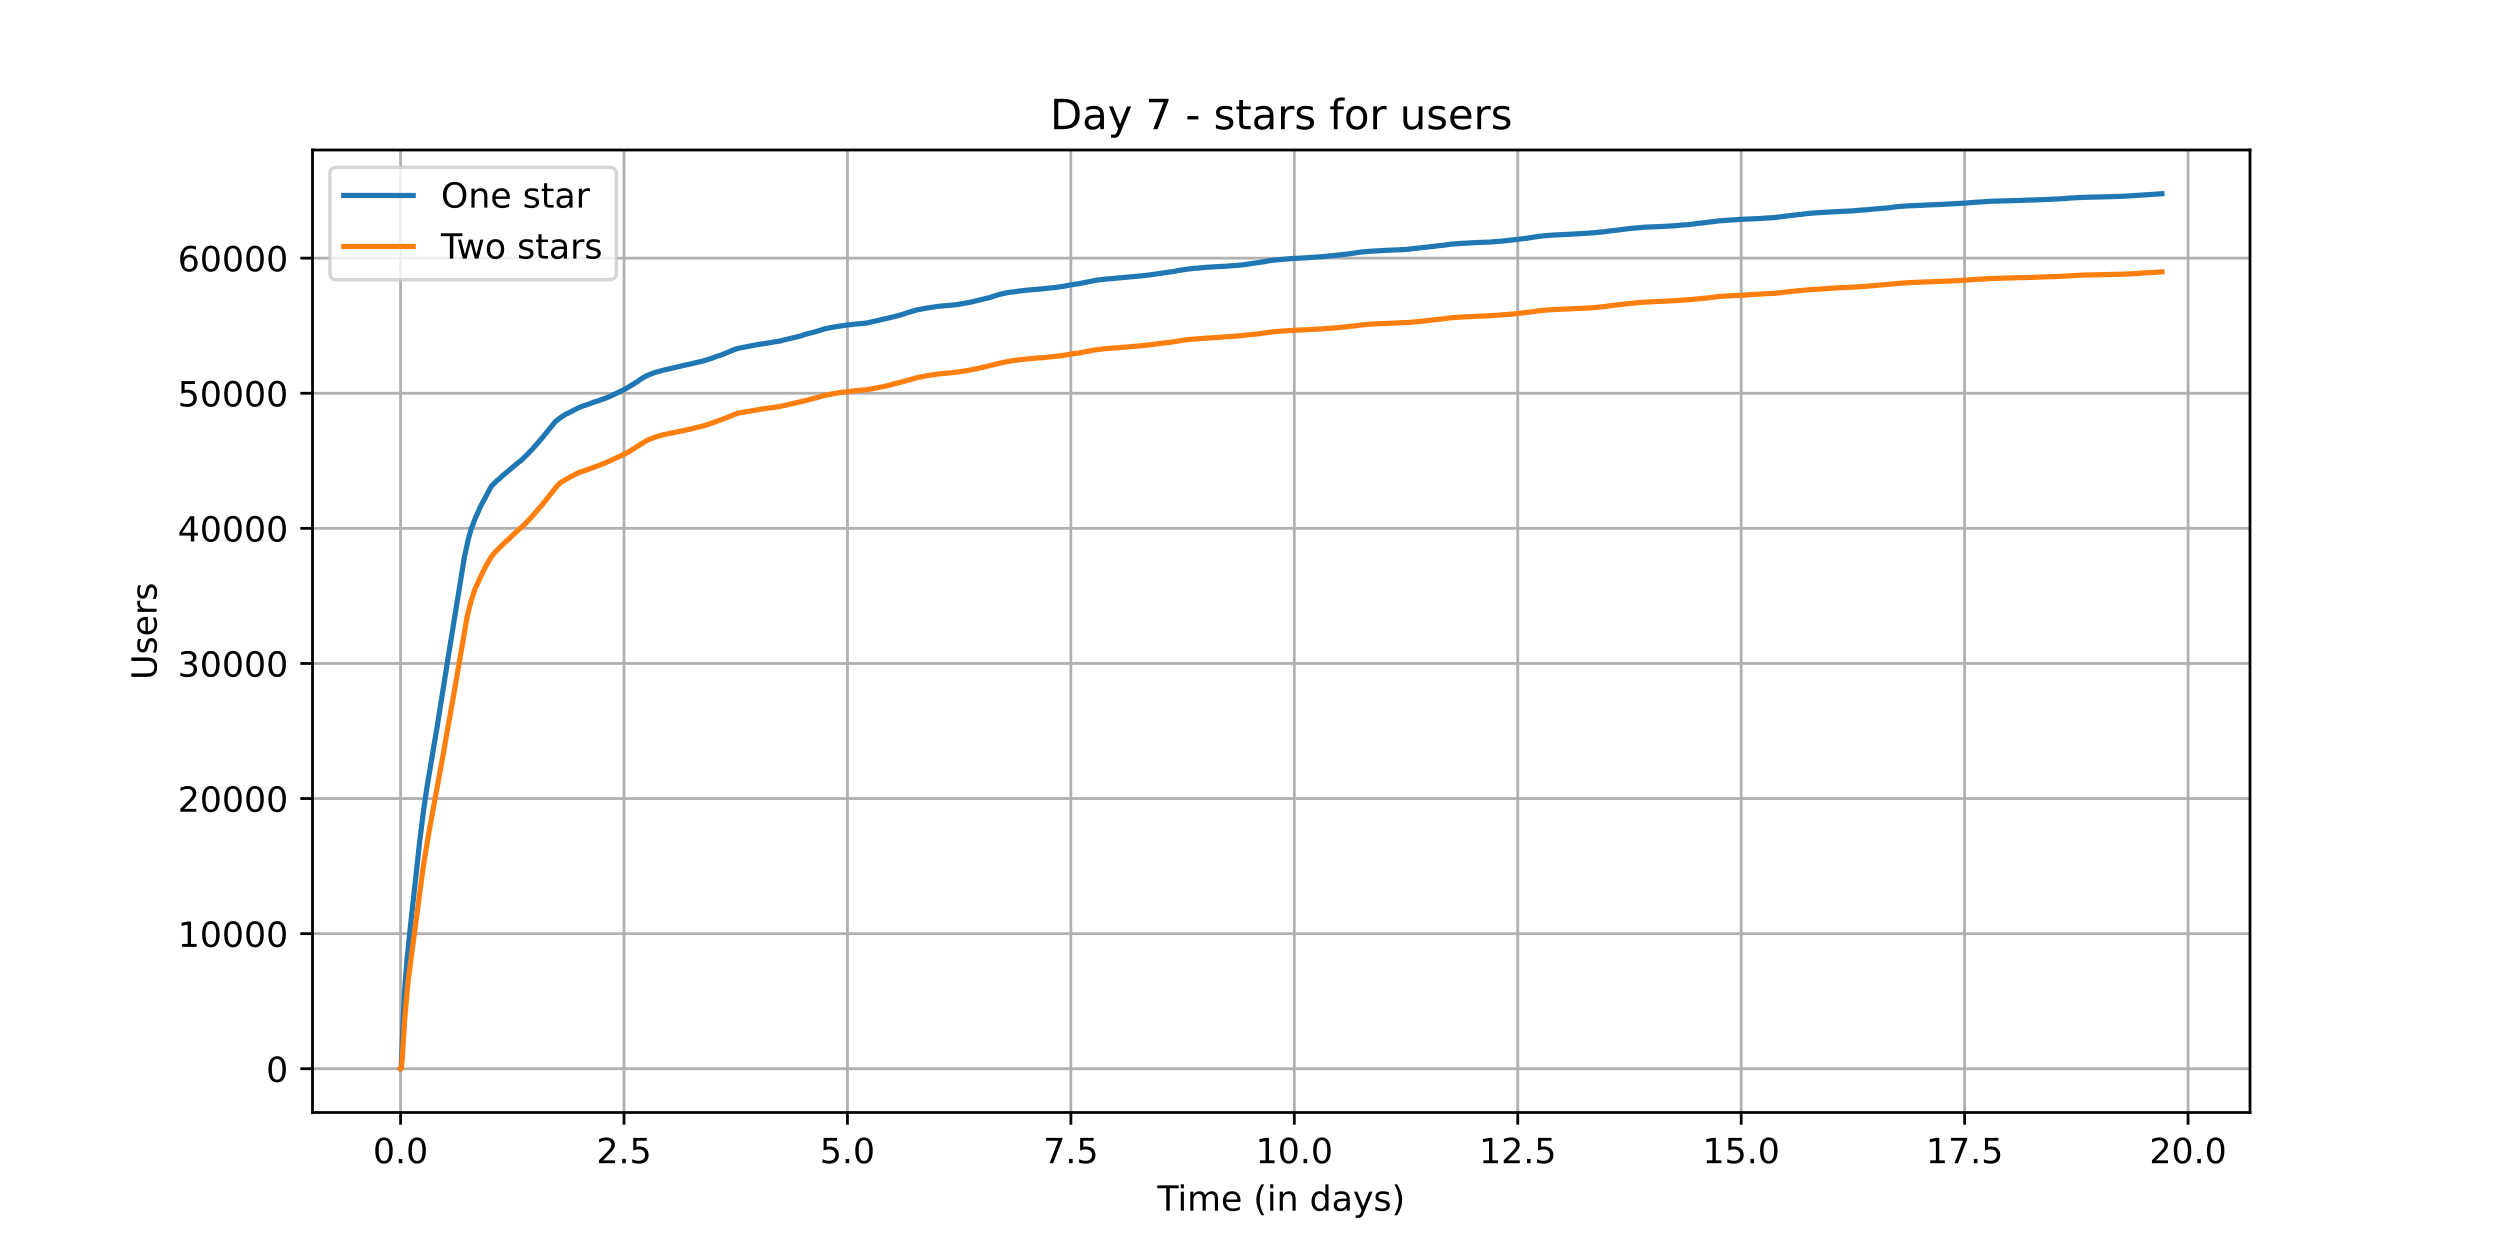 <?xml version="1.0" encoding="utf-8" standalone="no"?>
<!DOCTYPE svg PUBLIC "-//W3C//DTD SVG 1.1//EN"
  "http://www.w3.org/Graphics/SVG/1.1/DTD/svg11.dtd">
<!-- Created with matplotlib (https://matplotlib.org/) -->
<svg height="360pt" version="1.1" viewBox="0 0 720 360" width="720pt" xmlns="http://www.w3.org/2000/svg" xmlns:xlink="http://www.w3.org/1999/xlink">
 <defs>
  <style type="text/css">*{stroke-linecap:butt;stroke-linejoin:round;}</style>
 </defs>
 <g id="figure_1">
  <g id="patch_1">
   <path d="M 0 360 
L 720 360 
L 720 0 
L 0 0 
z
" style="fill:#ffffff;"/>
  </g>
  <g id="axes_1">
   <g id="patch_2">
    <path d="M 90 320.4 
L 648 320.4 
L 648 43.2 
L 90 43.2 
z
" style="fill:#ffffff;"/>
   </g>
   <g id="matplotlib.axis_1">
    <g id="xtick_1">
     <g id="line2d_1">
      <path clip-path="url(#p6df90c89d9)" d="M 115.364 320.4 
L 115.364 43.2 
" style="fill:none;stroke:#b0b0b0;stroke-linecap:square;stroke-width:0.8;"/>
     </g>
     <g id="line2d_2">
      <defs>
       <path d="M 0 0 
L 0 3.5 
" id="m7ec2a794bc" style="stroke:#000000;stroke-width:0.8;"/>
      </defs>
      <g>
       <use style="stroke:#000000;stroke-width:0.8;" x="115.364" xlink:href="#m7ec2a794bc" y="320.4"/>
      </g>
     </g>
     <g id="text_1">
      <!-- 0.0 -->
      <g transform="translate(107.412 334.998)scale(0.1 -0.1)">
       <defs>
        <path d="M 31.781 66.406 
Q 24.172 66.406 20.328 58.906 
Q 16.5 51.422 16.5 36.375 
Q 16.5 21.391 20.328 13.891 
Q 24.172 6.391 31.781 6.391 
Q 39.453 6.391 43.281 13.891 
Q 47.125 21.391 47.125 36.375 
Q 47.125 51.422 43.281 58.906 
Q 39.453 66.406 31.781 66.406 
z
M 31.781 74.219 
Q 44.047 74.219 50.516 64.516 
Q 56.984 54.828 56.984 36.375 
Q 56.984 17.969 50.516 8.266 
Q 44.047 -1.422 31.781 -1.422 
Q 19.531 -1.422 13.062 8.266 
Q 6.594 17.969 6.594 36.375 
Q 6.594 54.828 13.062 64.516 
Q 19.531 74.219 31.781 74.219 
z
" id="DejaVuSans-48"/>
        <path d="M 10.688 12.406 
L 21 12.406 
L 21 0 
L 10.688 0 
z
" id="DejaVuSans-46"/>
       </defs>
       <use xlink:href="#DejaVuSans-48"/>
       <use x="63.623" xlink:href="#DejaVuSans-46"/>
       <use x="95.41" xlink:href="#DejaVuSans-48"/>
      </g>
     </g>
    </g>
    <g id="xtick_2">
     <g id="line2d_3">
      <path clip-path="url(#p6df90c89d9)" d="M 179.713 320.4 
L 179.713 43.2 
" style="fill:none;stroke:#b0b0b0;stroke-linecap:square;stroke-width:0.8;"/>
     </g>
     <g id="line2d_4">
      <g>
       <use style="stroke:#000000;stroke-width:0.8;" x="179.713" xlink:href="#m7ec2a794bc" y="320.4"/>
      </g>
     </g>
     <g id="text_2">
      <!-- 2.5 -->
      <g transform="translate(171.762 334.998)scale(0.1 -0.1)">
       <defs>
        <path d="M 19.188 8.297 
L 53.609 8.297 
L 53.609 0 
L 7.328 0 
L 7.328 8.297 
Q 12.938 14.109 22.625 23.891 
Q 32.328 33.688 34.812 36.531 
Q 39.547 41.844 41.422 45.531 
Q 43.312 49.219 43.312 52.781 
Q 43.312 58.594 39.234 62.25 
Q 35.156 65.922 28.609 65.922 
Q 23.969 65.922 18.812 64.312 
Q 13.672 62.703 7.812 59.422 
L 7.812 69.391 
Q 13.766 71.781 18.938 73 
Q 24.125 74.219 28.422 74.219 
Q 39.75 74.219 46.484 68.547 
Q 53.219 62.891 53.219 53.422 
Q 53.219 48.922 51.531 44.891 
Q 49.859 40.875 45.406 35.406 
Q 44.188 33.984 37.641 27.219 
Q 31.109 20.453 19.188 8.297 
z
" id="DejaVuSans-50"/>
        <path d="M 10.797 72.906 
L 49.516 72.906 
L 49.516 64.594 
L 19.828 64.594 
L 19.828 46.734 
Q 21.969 47.469 24.109 47.828 
Q 26.266 48.188 28.422 48.188 
Q 40.625 48.188 47.75 41.5 
Q 54.891 34.812 54.891 23.391 
Q 54.891 11.625 47.562 5.094 
Q 40.234 -1.422 26.906 -1.422 
Q 22.312 -1.422 17.547 -0.641 
Q 12.797 0.141 7.719 1.703 
L 7.719 11.625 
Q 12.109 9.234 16.797 8.062 
Q 21.484 6.891 26.703 6.891 
Q 35.156 6.891 40.078 11.328 
Q 45.016 15.766 45.016 23.391 
Q 45.016 31 40.078 35.438 
Q 35.156 39.891 26.703 39.891 
Q 22.75 39.891 18.812 39.016 
Q 14.891 38.141 10.797 36.281 
z
" id="DejaVuSans-53"/>
       </defs>
       <use xlink:href="#DejaVuSans-50"/>
       <use x="63.623" xlink:href="#DejaVuSans-46"/>
       <use x="95.41" xlink:href="#DejaVuSans-53"/>
      </g>
     </g>
    </g>
    <g id="xtick_3">
     <g id="line2d_5">
      <path clip-path="url(#p6df90c89d9)" d="M 244.063 320.4 
L 244.063 43.2 
" style="fill:none;stroke:#b0b0b0;stroke-linecap:square;stroke-width:0.8;"/>
     </g>
     <g id="line2d_6">
      <g>
       <use style="stroke:#000000;stroke-width:0.8;" x="244.063" xlink:href="#m7ec2a794bc" y="320.4"/>
      </g>
     </g>
     <g id="text_3">
      <!-- 5.0 -->
      <g transform="translate(236.111 334.998)scale(0.1 -0.1)">
       <use xlink:href="#DejaVuSans-53"/>
       <use x="63.623" xlink:href="#DejaVuSans-46"/>
       <use x="95.41" xlink:href="#DejaVuSans-48"/>
      </g>
     </g>
    </g>
    <g id="xtick_4">
     <g id="line2d_7">
      <path clip-path="url(#p6df90c89d9)" d="M 308.413 320.4 
L 308.413 43.2 
" style="fill:none;stroke:#b0b0b0;stroke-linecap:square;stroke-width:0.8;"/>
     </g>
     <g id="line2d_8">
      <g>
       <use style="stroke:#000000;stroke-width:0.8;" x="308.413" xlink:href="#m7ec2a794bc" y="320.4"/>
      </g>
     </g>
     <g id="text_4">
      <!-- 7.5 -->
      <g transform="translate(300.461 334.998)scale(0.1 -0.1)">
       <defs>
        <path d="M 8.203 72.906 
L 55.078 72.906 
L 55.078 68.703 
L 28.609 0 
L 18.312 0 
L 43.219 64.594 
L 8.203 64.594 
z
" id="DejaVuSans-55"/>
       </defs>
       <use xlink:href="#DejaVuSans-55"/>
       <use x="63.623" xlink:href="#DejaVuSans-46"/>
       <use x="95.41" xlink:href="#DejaVuSans-53"/>
      </g>
     </g>
    </g>
    <g id="xtick_5">
     <g id="line2d_9">
      <path clip-path="url(#p6df90c89d9)" d="M 372.762 320.4 
L 372.762 43.2 
" style="fill:none;stroke:#b0b0b0;stroke-linecap:square;stroke-width:0.8;"/>
     </g>
     <g id="line2d_10">
      <g>
       <use style="stroke:#000000;stroke-width:0.8;" x="372.762" xlink:href="#m7ec2a794bc" y="320.4"/>
      </g>
     </g>
     <g id="text_5">
      <!-- 10.0 -->
      <g transform="translate(361.629 334.998)scale(0.1 -0.1)">
       <defs>
        <path d="M 12.406 8.297 
L 28.516 8.297 
L 28.516 63.922 
L 10.984 60.406 
L 10.984 69.391 
L 28.422 72.906 
L 38.281 72.906 
L 38.281 8.297 
L 54.391 8.297 
L 54.391 0 
L 12.406 0 
z
" id="DejaVuSans-49"/>
       </defs>
       <use xlink:href="#DejaVuSans-49"/>
       <use x="63.623" xlink:href="#DejaVuSans-48"/>
       <use x="127.246" xlink:href="#DejaVuSans-46"/>
       <use x="159.033" xlink:href="#DejaVuSans-48"/>
      </g>
     </g>
    </g>
    <g id="xtick_6">
     <g id="line2d_11">
      <path clip-path="url(#p6df90c89d9)" d="M 437.112 320.4 
L 437.112 43.2 
" style="fill:none;stroke:#b0b0b0;stroke-linecap:square;stroke-width:0.8;"/>
     </g>
     <g id="line2d_12">
      <g>
       <use style="stroke:#000000;stroke-width:0.8;" x="437.112" xlink:href="#m7ec2a794bc" y="320.4"/>
      </g>
     </g>
     <g id="text_6">
      <!-- 12.5 -->
      <g transform="translate(425.979 334.998)scale(0.1 -0.1)">
       <use xlink:href="#DejaVuSans-49"/>
       <use x="63.623" xlink:href="#DejaVuSans-50"/>
       <use x="127.246" xlink:href="#DejaVuSans-46"/>
       <use x="159.033" xlink:href="#DejaVuSans-53"/>
      </g>
     </g>
    </g>
    <g id="xtick_7">
     <g id="line2d_13">
      <path clip-path="url(#p6df90c89d9)" d="M 501.462 320.4 
L 501.462 43.2 
" style="fill:none;stroke:#b0b0b0;stroke-linecap:square;stroke-width:0.8;"/>
     </g>
     <g id="line2d_14">
      <g>
       <use style="stroke:#000000;stroke-width:0.8;" x="501.462" xlink:href="#m7ec2a794bc" y="320.4"/>
      </g>
     </g>
     <g id="text_7">
      <!-- 15.0 -->
      <g transform="translate(490.329 334.998)scale(0.1 -0.1)">
       <use xlink:href="#DejaVuSans-49"/>
       <use x="63.623" xlink:href="#DejaVuSans-53"/>
       <use x="127.246" xlink:href="#DejaVuSans-46"/>
       <use x="159.033" xlink:href="#DejaVuSans-48"/>
      </g>
     </g>
    </g>
    <g id="xtick_8">
     <g id="line2d_15">
      <path clip-path="url(#p6df90c89d9)" d="M 565.811 320.4 
L 565.811 43.2 
" style="fill:none;stroke:#b0b0b0;stroke-linecap:square;stroke-width:0.8;"/>
     </g>
     <g id="line2d_16">
      <g>
       <use style="stroke:#000000;stroke-width:0.8;" x="565.811" xlink:href="#m7ec2a794bc" y="320.4"/>
      </g>
     </g>
     <g id="text_8">
      <!-- 17.5 -->
      <g transform="translate(554.678 334.998)scale(0.1 -0.1)">
       <use xlink:href="#DejaVuSans-49"/>
       <use x="63.623" xlink:href="#DejaVuSans-55"/>
       <use x="127.246" xlink:href="#DejaVuSans-46"/>
       <use x="159.033" xlink:href="#DejaVuSans-53"/>
      </g>
     </g>
    </g>
    <g id="xtick_9">
     <g id="line2d_17">
      <path clip-path="url(#p6df90c89d9)" d="M 630.161 320.4 
L 630.161 43.2 
" style="fill:none;stroke:#b0b0b0;stroke-linecap:square;stroke-width:0.8;"/>
     </g>
     <g id="line2d_18">
      <g>
       <use style="stroke:#000000;stroke-width:0.8;" x="630.161" xlink:href="#m7ec2a794bc" y="320.4"/>
      </g>
     </g>
     <g id="text_9">
      <!-- 20.0 -->
      <g transform="translate(619.028 334.998)scale(0.1 -0.1)">
       <use xlink:href="#DejaVuSans-50"/>
       <use x="63.623" xlink:href="#DejaVuSans-48"/>
       <use x="127.246" xlink:href="#DejaVuSans-46"/>
       <use x="159.033" xlink:href="#DejaVuSans-48"/>
      </g>
     </g>
    </g>
    <g id="text_10">
     <!-- Time (in days) -->
     <g transform="translate(333.327 348.677)scale(0.1 -0.1)">
      <defs>
       <path d="M -0.297 72.906 
L 61.375 72.906 
L 61.375 64.594 
L 35.5 64.594 
L 35.5 0 
L 25.594 0 
L 25.594 64.594 
L -0.297 64.594 
z
" id="DejaVuSans-84"/>
       <path d="M 9.422 54.688 
L 18.406 54.688 
L 18.406 0 
L 9.422 0 
z
M 9.422 75.984 
L 18.406 75.984 
L 18.406 64.594 
L 9.422 64.594 
z
" id="DejaVuSans-105"/>
       <path d="M 52 44.188 
Q 55.375 50.25 60.062 53.125 
Q 64.75 56 71.094 56 
Q 79.641 56 84.281 50.016 
Q 88.922 44.047 88.922 33.016 
L 88.922 0 
L 79.891 0 
L 79.891 32.719 
Q 79.891 40.578 77.094 44.375 
Q 74.312 48.188 68.609 48.188 
Q 61.625 48.188 57.562 43.547 
Q 53.516 38.922 53.516 30.906 
L 53.516 0 
L 44.484 0 
L 44.484 32.719 
Q 44.484 40.625 41.703 44.406 
Q 38.922 48.188 33.109 48.188 
Q 26.219 48.188 22.156 43.531 
Q 18.109 38.875 18.109 30.906 
L 18.109 0 
L 9.078 0 
L 9.078 54.688 
L 18.109 54.688 
L 18.109 46.188 
Q 21.188 51.219 25.484 53.609 
Q 29.781 56 35.688 56 
Q 41.656 56 45.828 52.969 
Q 50 49.953 52 44.188 
z
" id="DejaVuSans-109"/>
       <path d="M 56.203 29.594 
L 56.203 25.203 
L 14.891 25.203 
Q 15.484 15.922 20.484 11.062 
Q 25.484 6.203 34.422 6.203 
Q 39.594 6.203 44.453 7.469 
Q 49.312 8.734 54.109 11.281 
L 54.109 2.781 
Q 49.266 0.734 44.188 -0.344 
Q 39.109 -1.422 33.891 -1.422 
Q 20.797 -1.422 13.156 6.188 
Q 5.516 13.812 5.516 26.812 
Q 5.516 40.234 12.766 48.109 
Q 20.016 56 32.328 56 
Q 43.359 56 49.781 48.891 
Q 56.203 41.797 56.203 29.594 
z
M 47.219 32.234 
Q 47.125 39.594 43.094 43.984 
Q 39.062 48.391 32.422 48.391 
Q 24.906 48.391 20.391 44.141 
Q 15.875 39.891 15.188 32.172 
z
" id="DejaVuSans-101"/>
       <path id="DejaVuSans-32"/>
       <path d="M 31 75.875 
Q 24.469 64.656 21.281 53.656 
Q 18.109 42.672 18.109 31.391 
Q 18.109 20.125 21.312 9.062 
Q 24.516 -2 31 -13.188 
L 23.188 -13.188 
Q 15.875 -1.703 12.234 9.375 
Q 8.594 20.453 8.594 31.391 
Q 8.594 42.281 12.203 53.312 
Q 15.828 64.359 23.188 75.875 
z
" id="DejaVuSans-40"/>
       <path d="M 54.891 33.016 
L 54.891 0 
L 45.906 0 
L 45.906 32.719 
Q 45.906 40.484 42.875 44.328 
Q 39.844 48.188 33.797 48.188 
Q 26.516 48.188 22.312 43.547 
Q 18.109 38.922 18.109 30.906 
L 18.109 0 
L 9.078 0 
L 9.078 54.688 
L 18.109 54.688 
L 18.109 46.188 
Q 21.344 51.125 25.703 53.562 
Q 30.078 56 35.797 56 
Q 45.219 56 50.047 50.172 
Q 54.891 44.344 54.891 33.016 
z
" id="DejaVuSans-110"/>
       <path d="M 45.406 46.391 
L 45.406 75.984 
L 54.391 75.984 
L 54.391 0 
L 45.406 0 
L 45.406 8.203 
Q 42.578 3.328 38.25 0.953 
Q 33.938 -1.422 27.875 -1.422 
Q 17.969 -1.422 11.734 6.484 
Q 5.516 14.406 5.516 27.297 
Q 5.516 40.188 11.734 48.094 
Q 17.969 56 27.875 56 
Q 33.938 56 38.25 53.625 
Q 42.578 51.266 45.406 46.391 
z
M 14.797 27.297 
Q 14.797 17.391 18.875 11.75 
Q 22.953 6.109 30.078 6.109 
Q 37.203 6.109 41.297 11.75 
Q 45.406 17.391 45.406 27.297 
Q 45.406 37.203 41.297 42.844 
Q 37.203 48.484 30.078 48.484 
Q 22.953 48.484 18.875 42.844 
Q 14.797 37.203 14.797 27.297 
z
" id="DejaVuSans-100"/>
       <path d="M 34.281 27.484 
Q 23.391 27.484 19.188 25 
Q 14.984 22.516 14.984 16.5 
Q 14.984 11.719 18.141 8.906 
Q 21.297 6.109 26.703 6.109 
Q 34.188 6.109 38.703 11.406 
Q 43.219 16.703 43.219 25.484 
L 43.219 27.484 
z
M 52.203 31.203 
L 52.203 0 
L 43.219 0 
L 43.219 8.297 
Q 40.141 3.328 35.547 0.953 
Q 30.953 -1.422 24.312 -1.422 
Q 15.922 -1.422 10.953 3.297 
Q 6 8.016 6 15.922 
Q 6 25.141 12.172 29.828 
Q 18.359 34.516 30.609 34.516 
L 43.219 34.516 
L 43.219 35.406 
Q 43.219 41.609 39.141 45 
Q 35.062 48.391 27.688 48.391 
Q 23 48.391 18.547 47.266 
Q 14.109 46.141 10.016 43.891 
L 10.016 52.203 
Q 14.938 54.109 19.578 55.047 
Q 24.219 56 28.609 56 
Q 40.484 56 46.344 49.844 
Q 52.203 43.703 52.203 31.203 
z
" id="DejaVuSans-97"/>
       <path d="M 32.172 -5.078 
Q 28.375 -14.844 24.75 -17.812 
Q 21.141 -20.797 15.094 -20.797 
L 7.906 -20.797 
L 7.906 -13.281 
L 13.188 -13.281 
Q 16.891 -13.281 18.938 -11.516 
Q 21 -9.766 23.484 -3.219 
L 25.094 0.875 
L 2.984 54.688 
L 12.5 54.688 
L 29.594 11.922 
L 46.688 54.688 
L 56.203 54.688 
z
" id="DejaVuSans-121"/>
       <path d="M 44.281 53.078 
L 44.281 44.578 
Q 40.484 46.531 36.375 47.5 
Q 32.281 48.484 27.875 48.484 
Q 21.188 48.484 17.844 46.438 
Q 14.5 44.391 14.5 40.281 
Q 14.5 37.156 16.891 35.375 
Q 19.281 33.594 26.516 31.984 
L 29.594 31.297 
Q 39.156 29.25 43.188 25.516 
Q 47.219 21.781 47.219 15.094 
Q 47.219 7.469 41.188 3.016 
Q 35.156 -1.422 24.609 -1.422 
Q 20.219 -1.422 15.453 -0.562 
Q 10.688 0.297 5.422 2 
L 5.422 11.281 
Q 10.406 8.688 15.234 7.391 
Q 20.062 6.109 24.812 6.109 
Q 31.156 6.109 34.562 8.281 
Q 37.984 10.453 37.984 14.406 
Q 37.984 18.062 35.516 20.016 
Q 33.062 21.969 24.703 23.781 
L 21.578 24.516 
Q 13.234 26.266 9.516 29.906 
Q 5.812 33.547 5.812 39.891 
Q 5.812 47.609 11.281 51.797 
Q 16.75 56 26.812 56 
Q 31.781 56 36.172 55.266 
Q 40.578 54.547 44.281 53.078 
z
" id="DejaVuSans-115"/>
       <path d="M 8.016 75.875 
L 15.828 75.875 
Q 23.141 64.359 26.781 53.312 
Q 30.422 42.281 30.422 31.391 
Q 30.422 20.453 26.781 9.375 
Q 23.141 -1.703 15.828 -13.188 
L 8.016 -13.188 
Q 14.5 -2 17.703 9.062 
Q 20.906 20.125 20.906 31.391 
Q 20.906 42.672 17.703 53.656 
Q 14.5 64.656 8.016 75.875 
z
" id="DejaVuSans-41"/>
      </defs>
      <use xlink:href="#DejaVuSans-84"/>
      <use x="57.959" xlink:href="#DejaVuSans-105"/>
      <use x="85.742" xlink:href="#DejaVuSans-109"/>
      <use x="183.154" xlink:href="#DejaVuSans-101"/>
      <use x="244.678" xlink:href="#DejaVuSans-32"/>
      <use x="276.465" xlink:href="#DejaVuSans-40"/>
      <use x="315.479" xlink:href="#DejaVuSans-105"/>
      <use x="343.262" xlink:href="#DejaVuSans-110"/>
      <use x="406.641" xlink:href="#DejaVuSans-32"/>
      <use x="438.428" xlink:href="#DejaVuSans-100"/>
      <use x="501.904" xlink:href="#DejaVuSans-97"/>
      <use x="563.184" xlink:href="#DejaVuSans-121"/>
      <use x="622.363" xlink:href="#DejaVuSans-115"/>
      <use x="674.463" xlink:href="#DejaVuSans-41"/>
     </g>
    </g>
   </g>
   <g id="matplotlib.axis_2">
    <g id="ytick_1">
     <g id="line2d_19">
      <path clip-path="url(#p6df90c89d9)" d="M 90 307.8 
L 648 307.8 
" style="fill:none;stroke:#b0b0b0;stroke-linecap:square;stroke-width:0.8;"/>
     </g>
     <g id="line2d_20">
      <defs>
       <path d="M 0 0 
L -3.5 0 
" id="m48bf60d03e" style="stroke:#000000;stroke-width:0.8;"/>
      </defs>
      <g>
       <use style="stroke:#000000;stroke-width:0.8;" x="90" xlink:href="#m48bf60d03e" y="307.8"/>
      </g>
     </g>
     <g id="text_11">
      <!-- 0 -->
      <g transform="translate(76.638 311.599)scale(0.1 -0.1)">
       <use xlink:href="#DejaVuSans-48"/>
      </g>
     </g>
    </g>
    <g id="ytick_2">
     <g id="line2d_21">
      <path clip-path="url(#p6df90c89d9)" d="M 90 268.891 
L 648 268.891 
" style="fill:none;stroke:#b0b0b0;stroke-linecap:square;stroke-width:0.8;"/>
     </g>
     <g id="line2d_22">
      <g>
       <use style="stroke:#000000;stroke-width:0.8;" x="90" xlink:href="#m48bf60d03e" y="268.891"/>
      </g>
     </g>
     <g id="text_12">
      <!-- 10000 -->
      <g transform="translate(51.188 272.691)scale(0.1 -0.1)">
       <use xlink:href="#DejaVuSans-49"/>
       <use x="63.623" xlink:href="#DejaVuSans-48"/>
       <use x="127.246" xlink:href="#DejaVuSans-48"/>
       <use x="190.869" xlink:href="#DejaVuSans-48"/>
       <use x="254.492" xlink:href="#DejaVuSans-48"/>
      </g>
     </g>
    </g>
    <g id="ytick_3">
     <g id="line2d_23">
      <path clip-path="url(#p6df90c89d9)" d="M 90 229.983 
L 648 229.983 
" style="fill:none;stroke:#b0b0b0;stroke-linecap:square;stroke-width:0.8;"/>
     </g>
     <g id="line2d_24">
      <g>
       <use style="stroke:#000000;stroke-width:0.8;" x="90" xlink:href="#m48bf60d03e" y="229.983"/>
      </g>
     </g>
     <g id="text_13">
      <!-- 20000 -->
      <g transform="translate(51.188 233.782)scale(0.1 -0.1)">
       <use xlink:href="#DejaVuSans-50"/>
       <use x="63.623" xlink:href="#DejaVuSans-48"/>
       <use x="127.246" xlink:href="#DejaVuSans-48"/>
       <use x="190.869" xlink:href="#DejaVuSans-48"/>
       <use x="254.492" xlink:href="#DejaVuSans-48"/>
      </g>
     </g>
    </g>
    <g id="ytick_4">
     <g id="line2d_25">
      <path clip-path="url(#p6df90c89d9)" d="M 90 191.074 
L 648 191.074 
" style="fill:none;stroke:#b0b0b0;stroke-linecap:square;stroke-width:0.8;"/>
     </g>
     <g id="line2d_26">
      <g>
       <use style="stroke:#000000;stroke-width:0.8;" x="90" xlink:href="#m48bf60d03e" y="191.074"/>
      </g>
     </g>
     <g id="text_14">
      <!-- 30000 -->
      <g transform="translate(51.188 194.873)scale(0.1 -0.1)">
       <defs>
        <path d="M 40.578 39.312 
Q 47.656 37.797 51.625 33 
Q 55.609 28.219 55.609 21.188 
Q 55.609 10.406 48.188 4.484 
Q 40.766 -1.422 27.094 -1.422 
Q 22.516 -1.422 17.656 -0.516 
Q 12.797 0.391 7.625 2.203 
L 7.625 11.719 
Q 11.719 9.328 16.594 8.109 
Q 21.484 6.891 26.812 6.891 
Q 36.078 6.891 40.938 10.547 
Q 45.797 14.203 45.797 21.188 
Q 45.797 27.641 41.281 31.266 
Q 36.766 34.906 28.719 34.906 
L 20.219 34.906 
L 20.219 43.016 
L 29.109 43.016 
Q 36.375 43.016 40.234 45.922 
Q 44.094 48.828 44.094 54.297 
Q 44.094 59.906 40.109 62.906 
Q 36.141 65.922 28.719 65.922 
Q 24.656 65.922 20.016 65.031 
Q 15.375 64.156 9.812 62.312 
L 9.812 71.094 
Q 15.438 72.656 20.344 73.438 
Q 25.25 74.219 29.594 74.219 
Q 40.828 74.219 47.359 69.109 
Q 53.906 64.016 53.906 55.328 
Q 53.906 49.266 50.438 45.094 
Q 46.969 40.922 40.578 39.312 
z
" id="DejaVuSans-51"/>
       </defs>
       <use xlink:href="#DejaVuSans-51"/>
       <use x="63.623" xlink:href="#DejaVuSans-48"/>
       <use x="127.246" xlink:href="#DejaVuSans-48"/>
       <use x="190.869" xlink:href="#DejaVuSans-48"/>
       <use x="254.492" xlink:href="#DejaVuSans-48"/>
      </g>
     </g>
    </g>
    <g id="ytick_5">
     <g id="line2d_27">
      <path clip-path="url(#p6df90c89d9)" d="M 90 152.165 
L 648 152.165 
" style="fill:none;stroke:#b0b0b0;stroke-linecap:square;stroke-width:0.8;"/>
     </g>
     <g id="line2d_28">
      <g>
       <use style="stroke:#000000;stroke-width:0.8;" x="90" xlink:href="#m48bf60d03e" y="152.165"/>
      </g>
     </g>
     <g id="text_15">
      <!-- 40000 -->
      <g transform="translate(51.188 155.964)scale(0.1 -0.1)">
       <defs>
        <path d="M 37.797 64.312 
L 12.891 25.391 
L 37.797 25.391 
z
M 35.203 72.906 
L 47.609 72.906 
L 47.609 25.391 
L 58.016 25.391 
L 58.016 17.188 
L 47.609 17.188 
L 47.609 0 
L 37.797 0 
L 37.797 17.188 
L 4.891 17.188 
L 4.891 26.703 
z
" id="DejaVuSans-52"/>
       </defs>
       <use xlink:href="#DejaVuSans-52"/>
       <use x="63.623" xlink:href="#DejaVuSans-48"/>
       <use x="127.246" xlink:href="#DejaVuSans-48"/>
       <use x="190.869" xlink:href="#DejaVuSans-48"/>
       <use x="254.492" xlink:href="#DejaVuSans-48"/>
      </g>
     </g>
    </g>
    <g id="ytick_6">
     <g id="line2d_29">
      <path clip-path="url(#p6df90c89d9)" d="M 90 113.256 
L 648 113.256 
" style="fill:none;stroke:#b0b0b0;stroke-linecap:square;stroke-width:0.8;"/>
     </g>
     <g id="line2d_30">
      <g>
       <use style="stroke:#000000;stroke-width:0.8;" x="90" xlink:href="#m48bf60d03e" y="113.256"/>
      </g>
     </g>
     <g id="text_16">
      <!-- 50000 -->
      <g transform="translate(51.188 117.056)scale(0.1 -0.1)">
       <use xlink:href="#DejaVuSans-53"/>
       <use x="63.623" xlink:href="#DejaVuSans-48"/>
       <use x="127.246" xlink:href="#DejaVuSans-48"/>
       <use x="190.869" xlink:href="#DejaVuSans-48"/>
       <use x="254.492" xlink:href="#DejaVuSans-48"/>
      </g>
     </g>
    </g>
    <g id="ytick_7">
     <g id="line2d_31">
      <path clip-path="url(#p6df90c89d9)" d="M 90 74.348 
L 648 74.348 
" style="fill:none;stroke:#b0b0b0;stroke-linecap:square;stroke-width:0.8;"/>
     </g>
     <g id="line2d_32">
      <g>
       <use style="stroke:#000000;stroke-width:0.8;" x="90" xlink:href="#m48bf60d03e" y="74.348"/>
      </g>
     </g>
     <g id="text_17">
      <!-- 60000 -->
      <g transform="translate(51.188 78.147)scale(0.1 -0.1)">
       <defs>
        <path d="M 33.016 40.375 
Q 26.375 40.375 22.484 35.828 
Q 18.609 31.297 18.609 23.391 
Q 18.609 15.531 22.484 10.953 
Q 26.375 6.391 33.016 6.391 
Q 39.656 6.391 43.531 10.953 
Q 47.406 15.531 47.406 23.391 
Q 47.406 31.297 43.531 35.828 
Q 39.656 40.375 33.016 40.375 
z
M 52.594 71.297 
L 52.594 62.312 
Q 48.875 64.062 45.094 64.984 
Q 41.312 65.922 37.594 65.922 
Q 27.828 65.922 22.672 59.328 
Q 17.531 52.734 16.797 39.406 
Q 19.672 43.656 24.016 45.922 
Q 28.375 48.188 33.594 48.188 
Q 44.578 48.188 50.953 41.516 
Q 57.328 34.859 57.328 23.391 
Q 57.328 12.156 50.688 5.359 
Q 44.047 -1.422 33.016 -1.422 
Q 20.359 -1.422 13.672 8.266 
Q 6.984 17.969 6.984 36.375 
Q 6.984 53.656 15.188 63.938 
Q 23.391 74.219 37.203 74.219 
Q 40.922 74.219 44.703 73.484 
Q 48.484 72.75 52.594 71.297 
z
" id="DejaVuSans-54"/>
       </defs>
       <use xlink:href="#DejaVuSans-54"/>
       <use x="63.623" xlink:href="#DejaVuSans-48"/>
       <use x="127.246" xlink:href="#DejaVuSans-48"/>
       <use x="190.869" xlink:href="#DejaVuSans-48"/>
       <use x="254.492" xlink:href="#DejaVuSans-48"/>
      </g>
     </g>
    </g>
    <g id="text_18">
     <!-- Users -->
     <g transform="translate(45.108 195.801)rotate(-90)scale(0.1 -0.1)">
      <defs>
       <path d="M 8.688 72.906 
L 18.609 72.906 
L 18.609 28.609 
Q 18.609 16.891 22.844 11.734 
Q 27.094 6.594 36.625 6.594 
Q 46.094 6.594 50.344 11.734 
Q 54.594 16.891 54.594 28.609 
L 54.594 72.906 
L 64.5 72.906 
L 64.5 27.391 
Q 64.5 13.141 57.438 5.859 
Q 50.391 -1.422 36.625 -1.422 
Q 22.797 -1.422 15.734 5.859 
Q 8.688 13.141 8.688 27.391 
z
" id="DejaVuSans-85"/>
       <path d="M 41.109 46.297 
Q 39.594 47.172 37.812 47.578 
Q 36.031 48 33.891 48 
Q 26.266 48 22.188 43.047 
Q 18.109 38.094 18.109 28.812 
L 18.109 0 
L 9.078 0 
L 9.078 54.688 
L 18.109 54.688 
L 18.109 46.188 
Q 20.953 51.172 25.484 53.578 
Q 30.031 56 36.531 56 
Q 37.453 56 38.578 55.875 
Q 39.703 55.766 41.062 55.516 
z
" id="DejaVuSans-114"/>
      </defs>
      <use xlink:href="#DejaVuSans-85"/>
      <use x="73.193" xlink:href="#DejaVuSans-115"/>
      <use x="125.293" xlink:href="#DejaVuSans-101"/>
      <use x="186.816" xlink:href="#DejaVuSans-114"/>
      <use x="227.93" xlink:href="#DejaVuSans-115"/>
     </g>
    </g>
   </g>
   <g id="line2d_33">
    <path clip-path="url(#p6df90c89d9)" d="M 115.364 307.8 
L 115.464 307.738 
L 115.535 307.205 
L 115.73 303.318 
L 116.173 291.89 
L 116.686 282.992 
L 117.218 276.49 
L 118.387 265.012 
L 119.379 256.005 
L 120.831 242.643 
L 121.947 233.733 
L 122.567 229.391 
L 123.116 225.792 
L 123.541 223.294 
L 125.579 211.131 
L 125.898 209.361 
L 126.306 206.727 
L 126.59 204.925 
L 127.104 201.626 
L 127.511 199.132 
L 128.22 194.689 
L 128.574 192.463 
L 128.893 190.393 
L 133.73 160.554 
L 134.935 155.044 
L 135.183 154.177 
L 135.715 152.325 
L 137.026 148.877 
L 137.398 148.126 
L 137.717 147.403 
L 138.054 146.605 
L 138.373 145.909 
L 141.348 140.314 
L 141.472 140.111 
L 141.667 139.851 
L 143.138 138.411 
L 143.51 138.146 
L 143.758 137.932 
L 143.953 137.781 
L 144.611 137.104 
L 144.789 136.932 
L 144.967 136.796 
L 145.855 136.076 
L 149.239 133.224 
L 149.47 133.073 
L 149.948 132.707 
L 150.444 132.256 
L 151.738 130.983 
L 151.95 130.785 
L 152.358 130.345 
L 152.482 130.205 
L 153.12 129.548 
L 153.457 129.209 
L 153.847 128.742 
L 153.953 128.637 
L 156.097 126.159 
L 156.345 125.875 
L 158.542 123.139 
L 159.871 121.505 
L 160.261 121.178 
L 161.749 120.027 
L 162.511 119.579 
L 162.795 119.377 
L 163.167 119.182 
L 163.681 118.968 
L 164.088 118.766 
L 165.134 118.19 
L 165.417 118.027 
L 165.896 117.817 
L 166.834 117.334 
L 167.136 117.233 
L 167.454 117.097 
L 167.667 116.992 
L 168.57 116.712 
L 169.58 116.381 
L 170.076 116.182 
L 170.289 116.077 
L 170.661 115.961 
L 170.927 115.852 
L 171.174 115.774 
L 172.361 115.404 
L 172.645 115.291 
L 173.477 115.003 
L 173.92 114.84 
L 174.611 114.579 
L 175.178 114.338 
L 175.497 114.229 
L 175.904 114.007 
L 176.099 113.91 
L 176.365 113.821 
L 179.945 112.116 
L 182.284 110.692 
L 182.603 110.517 
L 183.259 110.074 
L 183.649 109.875 
L 184.287 109.338 
L 184.606 109.171 
L 184.854 108.98 
L 186.183 108.229 
L 188.575 107.288 
L 190.471 106.767 
L 190.79 106.685 
L 191.392 106.533 
L 191.835 106.424 
L 202.816 103.891 
L 203.117 103.774 
L 204.11 103.459 
L 204.482 103.362 
L 204.747 103.269 
L 205.315 103.043 
L 205.563 102.93 
L 205.953 102.825 
L 206.289 102.669 
L 207.14 102.413 
L 207.548 102.308 
L 211.449 100.701 
L 212.211 100.428 
L 212.565 100.327 
L 217.138 99.444 
L 217.687 99.335 
L 219.53 99.043 
L 220.345 98.934 
L 220.823 98.837 
L 221.549 98.728 
L 221.939 98.674 
L 222.471 98.568 
L 222.949 98.475 
L 223.693 98.37 
L 224.118 98.3 
L 224.72 98.199 
L 225.075 98.094 
L 225.429 97.993 
L 225.73 97.923 
L 230.765 96.716 
L 231.031 96.588 
L 232.129 96.222 
L 232.643 96.117 
L 232.944 96 
L 233.369 95.899 
L 233.582 95.853 
L 234.131 95.744 
L 235.637 95.308 
L 235.903 95.218 
L 236.984 94.872 
L 237.427 94.709 
L 241.149 94.012 
L 242.017 93.903 
L 242.407 93.853 
L 244.142 93.58 
L 245.276 93.471 
L 246.481 93.316 
L 247.933 93.207 
L 248.943 93.098 
L 249.813 92.989 
L 257.66 91.168 
L 258.475 90.931 
L 260.37 90.409 
L 260.92 90.176 
L 262.372 89.748 
L 262.726 89.643 
L 263.116 89.538 
L 264.037 89.258 
L 267.296 88.658 
L 268.094 88.557 
L 268.377 88.495 
L 269.174 88.386 
L 269.634 88.3 
L 270.806 88.156 
L 272.152 88.048 
L 272.896 87.997 
L 273.888 87.888 
L 274.65 87.83 
L 275.712 87.721 
L 276.209 87.616 
L 276.811 87.507 
L 279.007 87.133 
L 279.574 87.024 
L 280.212 86.865 
L 285.119 85.666 
L 286.342 85.246 
L 286.767 85.137 
L 287.671 84.853 
L 288.078 84.744 
L 288.645 84.612 
L 289.088 84.507 
L 289.637 84.382 
L 290.257 84.273 
L 290.647 84.219 
L 291.426 84.11 
L 292.577 83.966 
L 293.25 83.857 
L 294.384 83.721 
L 295.412 83.612 
L 295.677 83.565 
L 296.474 83.499 
L 297.732 83.394 
L 298.087 83.355 
L 299.521 83.246 
L 300.425 83.161 
L 301.187 83.052 
L 302.037 82.978 
L 303.207 82.869 
L 304.127 82.775 
L 304.892 82.666 
L 306.769 82.363 
L 307.247 82.254 
L 309.781 81.814 
L 310.72 81.705 
L 311.269 81.585 
L 315.717 80.713 
L 316.461 80.604 
L 317.365 80.515 
L 318.18 80.406 
L 319.013 80.332 
L 320.412 80.223 
L 321.476 80.098 
L 322.857 79.99 
L 323.229 79.943 
L 324.542 79.834 
L 325.483 79.741 
L 326.794 79.632 
L 327.751 79.534 
L 328.92 79.429 
L 329.292 79.383 
L 330.355 79.258 
L 331.312 79.149 
L 332.853 78.92 
L 333.632 78.814 
L 334.04 78.756 
L 334.695 78.647 
L 335.085 78.593 
L 335.917 78.488 
L 336.396 78.398 
L 337.193 78.293 
L 337.494 78.278 
L 338.079 78.173 
L 338.523 78.099 
L 338.983 77.994 
L 339.267 77.931 
L 340.011 77.822 
L 342.137 77.472 
L 343.307 77.363 
L 344.282 77.258 
L 345.646 77.149 
L 346.567 77.06 
L 347.949 76.951 
L 348.604 76.916 
L 350.481 76.807 
L 350.801 76.783 
L 353.05 76.675 
L 353.28 76.647 
L 354.715 76.538 
L 355.424 76.496 
L 356.576 76.387 
L 357.409 76.317 
L 358.542 76.208 
L 359.038 76.106 
L 359.747 75.998 
L 361.183 75.791 
L 361.962 75.682 
L 363.434 75.472 
L 364.125 75.363 
L 364.408 75.301 
L 365.029 75.192 
L 365.312 75.134 
L 366.801 74.916 
L 367.97 74.807 
L 368.714 74.756 
L 370.043 74.647 
L 370.982 74.554 
L 372.381 74.445 
L 373.072 74.406 
L 375.235 74.301 
L 375.536 74.282 
L 377.237 74.173 
L 378.106 74.095 
L 379.877 73.986 
L 380.621 73.931 
L 381.773 73.823 
L 382.711 73.725 
L 383.81 73.616 
L 384.589 73.554 
L 385.493 73.449 
L 385.847 73.414 
L 386.697 73.305 
L 387.707 73.196 
L 388.718 73.091 
L 389.143 73.017 
L 389.834 72.912 
L 390.224 72.861 
L 390.773 72.756 
L 391.181 72.694 
L 392.174 72.585 
L 393.219 72.468 
L 394.761 72.36 
L 395.54 72.301 
L 397.719 72.192 
L 398.516 72.126 
L 401.084 72.017 
L 401.722 71.99 
L 404.237 71.881 
L 405.034 71.815 
L 406.222 71.706 
L 407.338 71.57 
L 408.329 71.465 
L 408.737 71.406 
L 409.729 71.297 
L 410.845 71.188 
L 411.979 71.048 
L 413.024 70.939 
L 413.272 70.904 
L 414.088 70.799 
L 414.46 70.753 
L 415.665 70.644 
L 417.172 70.422 
L 418.04 70.313 
L 418.838 70.247 
L 420.326 70.138 
L 420.503 70.118 
L 422.753 70.009 
L 423.533 69.947 
L 425.641 69.838 
L 426.225 69.823 
L 429.131 69.714 
L 429.981 69.636 
L 431.451 69.527 
L 432.178 69.476 
L 433.17 69.367 
L 434.108 69.27 
L 434.994 69.161 
L 435.968 69.06 
L 436.837 68.955 
L 437.244 68.897 
L 438.183 68.799 
L 439.14 68.69 
L 439.547 68.628 
L 440.982 68.422 
L 441.567 68.313 
L 443.143 68.083 
L 444.064 67.975 
L 445.145 67.85 
L 446.81 67.741 
L 447.554 67.687 
L 449.768 67.578 
L 450.406 67.547 
L 452.443 67.438 
L 453.099 67.403 
L 455.1 67.294 
L 455.738 67.263 
L 457.492 67.154 
L 457.846 67.111 
L 459.458 67.002 
L 460.556 66.87 
L 461.92 66.761 
L 463.532 66.523 
L 464.471 66.414 
L 465.34 66.333 
L 466.243 66.224 
L 467.625 66.033 
L 468.511 65.928 
L 468.883 65.885 
L 469.715 65.78 
L 470.087 65.737 
L 471.487 65.628 
L 471.823 65.593 
L 472.992 65.484 
L 473.772 65.422 
L 476.464 65.313 
L 477.102 65.286 
L 479.706 65.177 
L 480.397 65.134 
L 481.939 65.025 
L 482.666 64.979 
L 483.817 64.87 
L 484.189 64.823 
L 486.013 64.714 
L 486.226 64.698 
L 487.253 64.589 
L 488.918 64.333 
L 490.194 64.224 
L 491.541 64.037 
L 492.675 63.928 
L 493.118 63.854 
L 494.057 63.745 
L 495.262 63.59 
L 496.839 63.484 
L 497.141 63.469 
L 497.956 63.399 
L 499.798 63.29 
L 500.613 63.22 
L 502.721 63.111 
L 503.022 63.095 
L 505.485 62.986 
L 506.087 62.963 
L 507.893 62.854 
L 508.673 62.792 
L 510.745 62.683 
L 511.879 62.543 
L 512.764 62.434 
L 513.119 62.395 
L 513.969 62.286 
L 515.121 62.142 
L 516.095 62.033 
L 517.336 61.87 
L 518.7 61.765 
L 519.249 61.644 
L 520.401 61.539 
L 520.827 61.469 
L 522.156 61.36 
L 522.9 61.306 
L 524.778 61.197 
L 525.487 61.154 
L 527.364 61.045 
L 528.143 60.987 
L 530.393 60.878 
L 531.048 60.846 
L 533.546 60.738 
L 534.432 60.656 
L 535.563 60.547 
L 536.307 60.496 
L 537.954 60.387 
L 539.105 60.243 
L 540.611 60.138 
L 540.859 60.103 
L 541.78 60.014 
L 543.357 59.905 
L 544.243 59.819 
L 544.881 59.71 
L 546.015 59.57 
L 546.972 59.461 
L 547.699 59.411 
L 549.276 59.306 
L 549.577 59.286 
L 552.323 59.177 
L 552.926 59.158 
L 554.662 59.049 
L 555.264 59.026 
L 557.815 58.917 
L 558.346 58.913 
L 560.348 58.804 
L 560.986 58.777 
L 562.898 58.668 
L 563.589 58.629 
L 565.378 58.52 
L 566.034 58.489 
L 567.274 58.384 
L 567.593 58.36 
L 569.117 58.251 
L 569.453 58.22 
L 571.296 58.115 
L 571.651 58.072 
L 573.334 57.963 
L 573.972 57.932 
L 578.419 57.823 
L 579.074 57.792 
L 582.706 57.695 
L 582.865 57.672 
L 586.497 57.563 
L 587.152 57.531 
L 589.862 57.422 
L 590.518 57.387 
L 592.82 57.279 
L 593.423 57.259 
L 595.142 57.15 
L 595.372 57.123 
L 596.329 57.026 
L 598.278 56.917 
L 598.863 56.901 
L 601.485 56.792 
L 602.052 56.78 
L 607.012 56.675 
L 607.313 56.66 
L 610.625 56.551 
L 611.21 56.535 
L 613.052 56.426 
L 613.353 56.411 
L 614.912 56.302 
L 615.656 56.251 
L 617.428 56.142 
L 618.137 56.1 
L 619.714 55.995 
L 620.015 55.975 
L 621.556 55.866 
L 622.265 55.819 
L 622.636 55.8 
L 622.636 55.8 
" style="fill:none;stroke:#1f77b4;stroke-linecap:square;stroke-width:1.5;"/>
   </g>
   <g id="line2d_34">
    <path clip-path="url(#p6df90c89d9)" d="M 115.364 307.8 
L 115.535 307.711 
L 115.624 307.314 
L 115.854 304.68 
L 116.562 293.303 
L 117.555 282.354 
L 121.823 250.133 
L 123.081 242.383 
L 123.594 239.36 
L 127.635 217.31 
L 128.45 212.548 
L 130.523 200.941 
L 134.563 177.44 
L 135.573 173.464 
L 136.069 171.861 
L 136.689 169.97 
L 136.973 169.269 
L 137.345 168.472 
L 138.55 165.818 
L 138.922 165.044 
L 139.985 162.951 
L 140.41 162.215 
L 141.366 160.554 
L 142.27 159.352 
L 143.173 158.41 
L 143.457 158.169 
L 143.918 157.752 
L 144.291 157.309 
L 145.82 155.834 
L 146.369 155.387 
L 146.883 154.932 
L 147.131 154.609 
L 151.489 150.609 
L 151.773 150.325 
L 152.464 149.578 
L 152.641 149.379 
L 153.155 148.78 
L 153.474 148.442 
L 156.806 144.594 
L 157.408 143.749 
L 160.58 139.784 
L 160.898 139.539 
L 161.271 139.104 
L 161.926 138.679 
L 162.759 138.197 
L 162.99 138.061 
L 163.964 137.52 
L 164.195 137.392 
L 165.594 136.664 
L 166.516 136.185 
L 166.728 136.076 
L 167.632 135.796 
L 168.57 135.477 
L 168.836 135.384 
L 169.492 135.127 
L 169.74 135.049 
L 170.554 134.761 
L 172.574 134.003 
L 172.839 133.894 
L 173.371 133.668 
L 173.725 133.571 
L 174.044 133.438 
L 179.786 130.824 
L 180.052 130.695 
L 181.256 130.038 
L 181.717 129.723 
L 182.054 129.516 
L 182.231 129.407 
L 182.71 129.123 
L 182.958 128.956 
L 183.259 128.738 
L 186.342 126.82 
L 186.803 126.614 
L 187.299 126.415 
L 188.044 126.162 
L 188.238 126.057 
L 188.504 125.949 
L 189.833 125.548 
L 190.648 125.307 
L 191.002 125.198 
L 197.532 123.863 
L 198.048 123.754 
L 202.852 122.583 
L 203.171 122.451 
L 203.543 122.342 
L 204.677 121.98 
L 206.219 121.416 
L 206.449 121.307 
L 207.371 121.003 
L 207.548 120.933 
L 208.363 120.645 
L 208.877 120.439 
L 211.927 119.21 
L 212.211 119.108 
L 212.636 118.957 
L 214.604 118.634 
L 215.207 118.529 
L 215.596 118.47 
L 216.217 118.365 
L 216.677 118.276 
L 217.28 118.167 
L 219.317 117.836 
L 219.849 117.727 
L 220.239 117.669 
L 221.177 117.56 
L 222.382 117.408 
L 223.038 117.299 
L 225.234 116.933 
L 225.73 116.824 
L 232.554 115.233 
L 232.767 115.163 
L 233.104 115.058 
L 233.759 114.887 
L 234.237 114.786 
L 234.61 114.669 
L 235.052 114.564 
L 235.354 114.494 
L 236.665 114.093 
L 237.055 113.965 
L 241.344 113.144 
L 242.194 113.035 
L 243.487 112.86 
L 244.391 112.751 
L 245.294 112.661 
L 246.038 112.552 
L 246.445 112.494 
L 247.916 112.385 
L 248.624 112.338 
L 249.653 112.229 
L 252.506 111.72 
L 253.019 111.611 
L 253.32 111.533 
L 254.046 111.428 
L 254.614 111.299 
L 255.127 111.19 
L 257.005 110.677 
L 257.2 110.599 
L 257.749 110.49 
L 260.92 109.689 
L 261.221 109.564 
L 263.187 109.023 
L 263.896 108.829 
L 264.321 108.724 
L 264.569 108.65 
L 267.686 108.082 
L 268.43 107.977 
L 268.873 107.899 
L 269.688 107.79 
L 270.983 107.615 
L 272.506 107.506 
L 273.622 107.373 
L 274.809 107.265 
L 275.199 107.206 
L 276.049 107.101 
L 276.332 107.043 
L 277.218 106.934 
L 277.626 106.875 
L 280.796 106.284 
L 281.435 106.175 
L 282.073 106.012 
L 287.6 104.677 
L 288.255 104.506 
L 291.656 103.864 
L 292.471 103.755 
L 293.463 103.646 
L 294.296 103.537 
L 294.632 103.51 
L 295.606 103.401 
L 296.545 103.304 
L 297.803 103.195 
L 298.689 103.109 
L 300.407 103 
L 301.24 102.93 
L 302.09 102.821 
L 303.1 102.712 
L 304.163 102.603 
L 305.122 102.502 
L 306.061 102.393 
L 306.592 102.273 
L 307.336 102.164 
L 309.604 101.775 
L 310.738 101.666 
L 314.902 100.856 
L 315.54 100.747 
L 315.912 100.701 
L 317.046 100.592 
L 317.506 100.51 
L 318.481 100.409 
L 319.81 100.3 
L 320.589 100.238 
L 322.131 100.129 
L 323.017 100.043 
L 324.684 99.934 
L 325.59 99.845 
L 326.883 99.736 
L 327.91 99.619 
L 329.186 99.51 
L 330.089 99.421 
L 331.046 99.315 
L 331.382 99.28 
L 332.162 99.175 
L 332.41 99.14 
L 333.189 99.031 
L 334.128 98.934 
L 334.783 98.825 
L 335.74 98.728 
L 336.626 98.623 
L 337.051 98.557 
L 337.991 98.448 
L 339.958 98.125 
L 340.578 98.016 
L 342.084 97.794 
L 343.644 97.685 
L 344.423 97.627 
L 345.681 97.518 
L 346.39 97.475 
L 347.612 97.366 
L 348.303 97.323 
L 350.251 97.214 
L 351.048 97.152 
L 352.466 97.043 
L 353.174 96.997 
L 354.892 96.891 
L 355.229 96.856 
L 356.505 96.751 
L 356.877 96.709 
L 357.657 96.646 
L 358.578 96.537 
L 359.481 96.448 
L 360.332 96.339 
L 361.13 96.277 
L 362.086 96.168 
L 363.292 96.012 
L 364.161 95.903 
L 364.568 95.841 
L 365.33 95.732 
L 366.411 95.607 
L 367.438 95.499 
L 368.236 95.432 
L 369.618 95.323 
L 370.327 95.277 
L 372.205 95.168 
L 372.931 95.117 
L 375.216 95.008 
L 375.855 94.985 
L 377.734 94.876 
L 378.424 94.837 
L 380.409 94.728 
L 381.064 94.697 
L 382.34 94.588 
L 383.119 94.526 
L 384.696 94.417 
L 385.652 94.316 
L 386.68 94.207 
L 387.477 94.141 
L 388.399 94.032 
L 388.771 93.981 
L 389.781 93.872 
L 390.738 93.771 
L 391.554 93.662 
L 392.582 93.549 
L 393.627 93.444 
L 393.839 93.429 
L 394.566 93.382 
L 396.036 93.273 
L 396.691 93.242 
L 399.703 93.133 
L 400.376 93.094 
L 402.944 92.985 
L 403.582 92.954 
L 405.903 92.845 
L 406.718 92.775 
L 407.958 92.67 
L 408.347 92.615 
L 409.499 92.506 
L 409.853 92.468 
L 410.916 92.359 
L 412.12 92.203 
L 413.165 92.094 
L 414.265 91.966 
L 415.434 91.861 
L 415.736 91.794 
L 416.037 91.779 
L 416.782 91.67 
L 417.207 91.604 
L 418.253 91.495 
L 418.944 91.452 
L 420.432 91.343 
L 421.247 91.277 
L 423.834 91.168 
L 424.188 91.129 
L 424.808 91.102 
L 427.714 90.993 
L 428.298 90.973 
L 430.034 90.865 
L 430.76 90.818 
L 432.373 90.709 
L 433.24 90.627 
L 434.711 90.518 
L 435.472 90.46 
L 436.659 90.351 
L 436.908 90.32 
L 438.006 90.188 
L 438.75 90.079 
L 439.76 89.966 
L 440.823 89.857 
L 442.311 89.639 
L 442.966 89.53 
L 443.214 89.495 
L 444.401 89.386 
L 445.322 89.293 
L 447.076 89.184 
L 447.802 89.133 
L 450.654 89.024 
L 451.292 88.993 
L 453.435 88.884 
L 454.073 88.853 
L 456.641 88.744 
L 456.978 88.709 
L 458.909 88.6 
L 459.83 88.511 
L 460.787 88.402 
L 461.584 88.335 
L 462.646 88.227 
L 463.036 88.176 
L 463.639 88.067 
L 463.851 88.02 
L 464.932 87.911 
L 466.101 87.763 
L 467.129 87.655 
L 468.139 87.546 
L 469.166 87.437 
L 470.176 87.328 
L 471.256 87.219 
L 472.16 87.133 
L 473.595 87.024 
L 474.232 86.997 
L 476.269 86.888 
L 476.996 86.841 
L 479.794 86.732 
L 480.521 86.686 
L 482.577 86.577 
L 483.197 86.55 
L 484.667 86.441 
L 485.517 86.363 
L 487.165 86.254 
L 488.104 86.157 
L 489.184 86.048 
L 490.052 85.97 
L 491.257 85.861 
L 492.445 85.713 
L 493.419 85.604 
L 494.695 85.437 
L 496.024 85.336 
L 496.272 85.297 
L 498.363 85.188 
L 498.593 85.168 
L 501.056 85.059 
L 501.729 85.02 
L 503.678 84.911 
L 504.492 84.841 
L 506.423 84.736 
L 506.76 84.705 
L 508.443 84.596 
L 509.116 84.557 
L 511.471 84.448 
L 512.446 84.343 
L 513.314 84.234 
L 514.713 84.036 
L 516.131 83.927 
L 517.247 83.791 
L 518.346 83.682 
L 519.179 83.608 
L 520.366 83.499 
L 521.199 83.425 
L 523.024 83.316 
L 523.644 83.293 
L 525.061 83.192 
L 525.274 83.176 
L 526.071 83.114 
L 527.612 83.005 
L 527.931 82.978 
L 529.684 82.869 
L 530.304 82.845 
L 532.926 82.736 
L 533.564 82.709 
L 535.194 82.6 
L 536.041 82.538 
L 537.67 82.429 
L 538.432 82.375 
L 539.548 82.266 
L 540.416 82.184 
L 541.567 82.075 
L 542.347 82.013 
L 543.605 81.904 
L 544.402 81.838 
L 545.661 81.733 
L 546.015 81.69 
L 547.238 81.581 
L 548.106 81.499 
L 550.18 81.39 
L 550.8 81.367 
L 553.368 81.262 
L 553.688 81.239 
L 556.486 81.13 
L 557.159 81.091 
L 560.33 80.982 
L 560.968 80.951 
L 563.394 80.842 
L 564.085 80.799 
L 565.768 80.69 
L 566.353 80.67 
L 567.522 80.561 
L 568.177 80.53 
L 570.126 80.421 
L 570.8 80.386 
L 572.36 80.285 
L 572.572 80.27 
L 573.281 80.227 
L 576.452 80.118 
L 577.072 80.095 
L 580.969 79.986 
L 581.519 79.978 
L 585.753 79.869 
L 586.036 79.861 
L 588.658 79.752 
L 589.242 79.737 
L 592.59 79.628 
L 593.316 79.581 
L 595.531 79.472 
L 596.417 79.39 
L 598.65 79.285 
L 598.969 79.266 
L 599.66 79.223 
L 604.638 79.114 
L 605.187 79.106 
L 610.59 78.997 
L 611.192 78.978 
L 613.513 78.869 
L 614.133 78.842 
L 615.762 78.737 
L 616.099 78.706 
L 617.588 78.597 
L 617.8 78.585 
L 618.438 78.554 
L 620.457 78.445 
L 621.255 78.383 
L 622.636 78.289 
L 622.636 78.289 
" style="fill:none;stroke:#ff7f0e;stroke-linecap:square;stroke-width:1.5;"/>
   </g>
   <g id="patch_3">
    <path d="M 90 320.4 
L 90 43.2 
" style="fill:none;stroke:#000000;stroke-linecap:square;stroke-linejoin:miter;stroke-width:0.8;"/>
   </g>
   <g id="patch_4">
    <path d="M 648 320.4 
L 648 43.2 
" style="fill:none;stroke:#000000;stroke-linecap:square;stroke-linejoin:miter;stroke-width:0.8;"/>
   </g>
   <g id="patch_5">
    <path d="M 90 320.4 
L 648 320.4 
" style="fill:none;stroke:#000000;stroke-linecap:square;stroke-linejoin:miter;stroke-width:0.8;"/>
   </g>
   <g id="patch_6">
    <path d="M 90 43.2 
L 648 43.2 
" style="fill:none;stroke:#000000;stroke-linecap:square;stroke-linejoin:miter;stroke-width:0.8;"/>
   </g>
   <g id="text_19">
    <!-- Day 7 - stars for users -->
    <g transform="translate(302.426 37.2)scale(0.12 -0.12)">
     <defs>
      <path d="M 19.672 64.797 
L 19.672 8.109 
L 31.594 8.109 
Q 46.688 8.109 53.688 14.938 
Q 60.688 21.781 60.688 36.531 
Q 60.688 51.172 53.688 57.984 
Q 46.688 64.797 31.594 64.797 
z
M 9.812 72.906 
L 30.078 72.906 
Q 51.266 72.906 61.172 64.094 
Q 71.094 55.281 71.094 36.531 
Q 71.094 17.672 61.125 8.828 
Q 51.172 0 30.078 0 
L 9.812 0 
z
" id="DejaVuSans-68"/>
      <path d="M 4.891 31.391 
L 31.203 31.391 
L 31.203 23.391 
L 4.891 23.391 
z
" id="DejaVuSans-45"/>
      <path d="M 18.312 70.219 
L 18.312 54.688 
L 36.812 54.688 
L 36.812 47.703 
L 18.312 47.703 
L 18.312 18.016 
Q 18.312 11.328 20.141 9.422 
Q 21.969 7.516 27.594 7.516 
L 36.812 7.516 
L 36.812 0 
L 27.594 0 
Q 17.188 0 13.234 3.875 
Q 9.281 7.766 9.281 18.016 
L 9.281 47.703 
L 2.688 47.703 
L 2.688 54.688 
L 9.281 54.688 
L 9.281 70.219 
z
" id="DejaVuSans-116"/>
      <path d="M 37.109 75.984 
L 37.109 68.5 
L 28.516 68.5 
Q 23.688 68.5 21.797 66.547 
Q 19.922 64.594 19.922 59.516 
L 19.922 54.688 
L 34.719 54.688 
L 34.719 47.703 
L 19.922 47.703 
L 19.922 0 
L 10.891 0 
L 10.891 47.703 
L 2.297 47.703 
L 2.297 54.688 
L 10.891 54.688 
L 10.891 58.5 
Q 10.891 67.625 15.141 71.797 
Q 19.391 75.984 28.609 75.984 
z
" id="DejaVuSans-102"/>
      <path d="M 30.609 48.391 
Q 23.391 48.391 19.188 42.75 
Q 14.984 37.109 14.984 27.297 
Q 14.984 17.484 19.156 11.844 
Q 23.344 6.203 30.609 6.203 
Q 37.797 6.203 41.984 11.859 
Q 46.188 17.531 46.188 27.297 
Q 46.188 37.016 41.984 42.703 
Q 37.797 48.391 30.609 48.391 
z
M 30.609 56 
Q 42.328 56 49.016 48.375 
Q 55.719 40.766 55.719 27.297 
Q 55.719 13.875 49.016 6.219 
Q 42.328 -1.422 30.609 -1.422 
Q 18.844 -1.422 12.172 6.219 
Q 5.516 13.875 5.516 27.297 
Q 5.516 40.766 12.172 48.375 
Q 18.844 56 30.609 56 
z
" id="DejaVuSans-111"/>
      <path d="M 8.5 21.578 
L 8.5 54.688 
L 17.484 54.688 
L 17.484 21.922 
Q 17.484 14.156 20.5 10.266 
Q 23.531 6.391 29.594 6.391 
Q 36.859 6.391 41.078 11.031 
Q 45.312 15.672 45.312 23.688 
L 45.312 54.688 
L 54.297 54.688 
L 54.297 0 
L 45.312 0 
L 45.312 8.406 
Q 42.047 3.422 37.719 1 
Q 33.406 -1.422 27.688 -1.422 
Q 18.266 -1.422 13.375 4.438 
Q 8.5 10.297 8.5 21.578 
z
M 31.109 56 
z
" id="DejaVuSans-117"/>
     </defs>
     <use xlink:href="#DejaVuSans-68"/>
     <use x="77.002" xlink:href="#DejaVuSans-97"/>
     <use x="138.281" xlink:href="#DejaVuSans-121"/>
     <use x="197.461" xlink:href="#DejaVuSans-32"/>
     <use x="229.248" xlink:href="#DejaVuSans-55"/>
     <use x="292.871" xlink:href="#DejaVuSans-32"/>
     <use x="324.658" xlink:href="#DejaVuSans-45"/>
     <use x="360.742" xlink:href="#DejaVuSans-32"/>
     <use x="392.529" xlink:href="#DejaVuSans-115"/>
     <use x="444.629" xlink:href="#DejaVuSans-116"/>
     <use x="483.838" xlink:href="#DejaVuSans-97"/>
     <use x="545.117" xlink:href="#DejaVuSans-114"/>
     <use x="586.23" xlink:href="#DejaVuSans-115"/>
     <use x="638.33" xlink:href="#DejaVuSans-32"/>
     <use x="670.117" xlink:href="#DejaVuSans-102"/>
     <use x="705.322" xlink:href="#DejaVuSans-111"/>
     <use x="766.504" xlink:href="#DejaVuSans-114"/>
     <use x="807.617" xlink:href="#DejaVuSans-32"/>
     <use x="839.404" xlink:href="#DejaVuSans-117"/>
     <use x="902.783" xlink:href="#DejaVuSans-115"/>
     <use x="954.883" xlink:href="#DejaVuSans-101"/>
     <use x="1016.406" xlink:href="#DejaVuSans-114"/>
     <use x="1057.52" xlink:href="#DejaVuSans-115"/>
    </g>
   </g>
   <g id="legend_1">
    <g id="patch_7">
     <path d="M 97 80.556 
L 175.511 80.556 
Q 177.511 80.556 177.511 78.556 
L 177.511 50.2 
Q 177.511 48.2 175.511 48.2 
L 97 48.2 
Q 95 48.2 95 50.2 
L 95 78.556 
Q 95 80.556 97 80.556 
z
" style="fill:#ffffff;opacity:0.8;stroke:#cccccc;stroke-linejoin:miter;"/>
    </g>
    <g id="line2d_35">
     <path d="M 99 56.298 
L 119 56.298 
" style="fill:none;stroke:#1f77b4;stroke-linecap:square;stroke-width:1.5;"/>
    </g>
    <g id="line2d_36"/>
    <g id="text_20">
     <!-- One star -->
     <g transform="translate(127 59.798)scale(0.1 -0.1)">
      <defs>
       <path d="M 39.406 66.219 
Q 28.656 66.219 22.328 58.203 
Q 16.016 50.203 16.016 36.375 
Q 16.016 22.609 22.328 14.594 
Q 28.656 6.594 39.406 6.594 
Q 50.141 6.594 56.422 14.594 
Q 62.703 22.609 62.703 36.375 
Q 62.703 50.203 56.422 58.203 
Q 50.141 66.219 39.406 66.219 
z
M 39.406 74.219 
Q 54.734 74.219 63.906 63.938 
Q 73.094 53.656 73.094 36.375 
Q 73.094 19.141 63.906 8.859 
Q 54.734 -1.422 39.406 -1.422 
Q 24.031 -1.422 14.812 8.828 
Q 5.609 19.094 5.609 36.375 
Q 5.609 53.656 14.812 63.938 
Q 24.031 74.219 39.406 74.219 
z
" id="DejaVuSans-79"/>
      </defs>
      <use xlink:href="#DejaVuSans-79"/>
      <use x="78.711" xlink:href="#DejaVuSans-110"/>
      <use x="142.09" xlink:href="#DejaVuSans-101"/>
      <use x="203.613" xlink:href="#DejaVuSans-32"/>
      <use x="235.4" xlink:href="#DejaVuSans-115"/>
      <use x="287.5" xlink:href="#DejaVuSans-116"/>
      <use x="326.709" xlink:href="#DejaVuSans-97"/>
      <use x="387.988" xlink:href="#DejaVuSans-114"/>
     </g>
    </g>
    <g id="line2d_37">
     <path d="M 99 70.977 
L 119 70.977 
" style="fill:none;stroke:#ff7f0e;stroke-linecap:square;stroke-width:1.5;"/>
    </g>
    <g id="line2d_38"/>
    <g id="text_21">
     <!-- Two stars -->
     <g transform="translate(127 74.477)scale(0.1 -0.1)">
      <defs>
       <path d="M 4.203 54.688 
L 13.188 54.688 
L 24.422 12.016 
L 35.594 54.688 
L 46.188 54.688 
L 57.422 12.016 
L 68.609 54.688 
L 77.594 54.688 
L 63.281 0 
L 52.688 0 
L 40.922 44.828 
L 29.109 0 
L 18.5 0 
z
" id="DejaVuSans-119"/>
      </defs>
      <use xlink:href="#DejaVuSans-84"/>
      <use x="44.584" xlink:href="#DejaVuSans-119"/>
      <use x="126.371" xlink:href="#DejaVuSans-111"/>
      <use x="187.553" xlink:href="#DejaVuSans-32"/>
      <use x="219.34" xlink:href="#DejaVuSans-115"/>
      <use x="271.439" xlink:href="#DejaVuSans-116"/>
      <use x="310.648" xlink:href="#DejaVuSans-97"/>
      <use x="371.928" xlink:href="#DejaVuSans-114"/>
      <use x="413.041" xlink:href="#DejaVuSans-115"/>
     </g>
    </g>
   </g>
  </g>
 </g>
 <defs>
  <clipPath id="p6df90c89d9">
   <rect height="277.2" width="558" x="90" y="43.2"/>
  </clipPath>
 </defs>
</svg>
